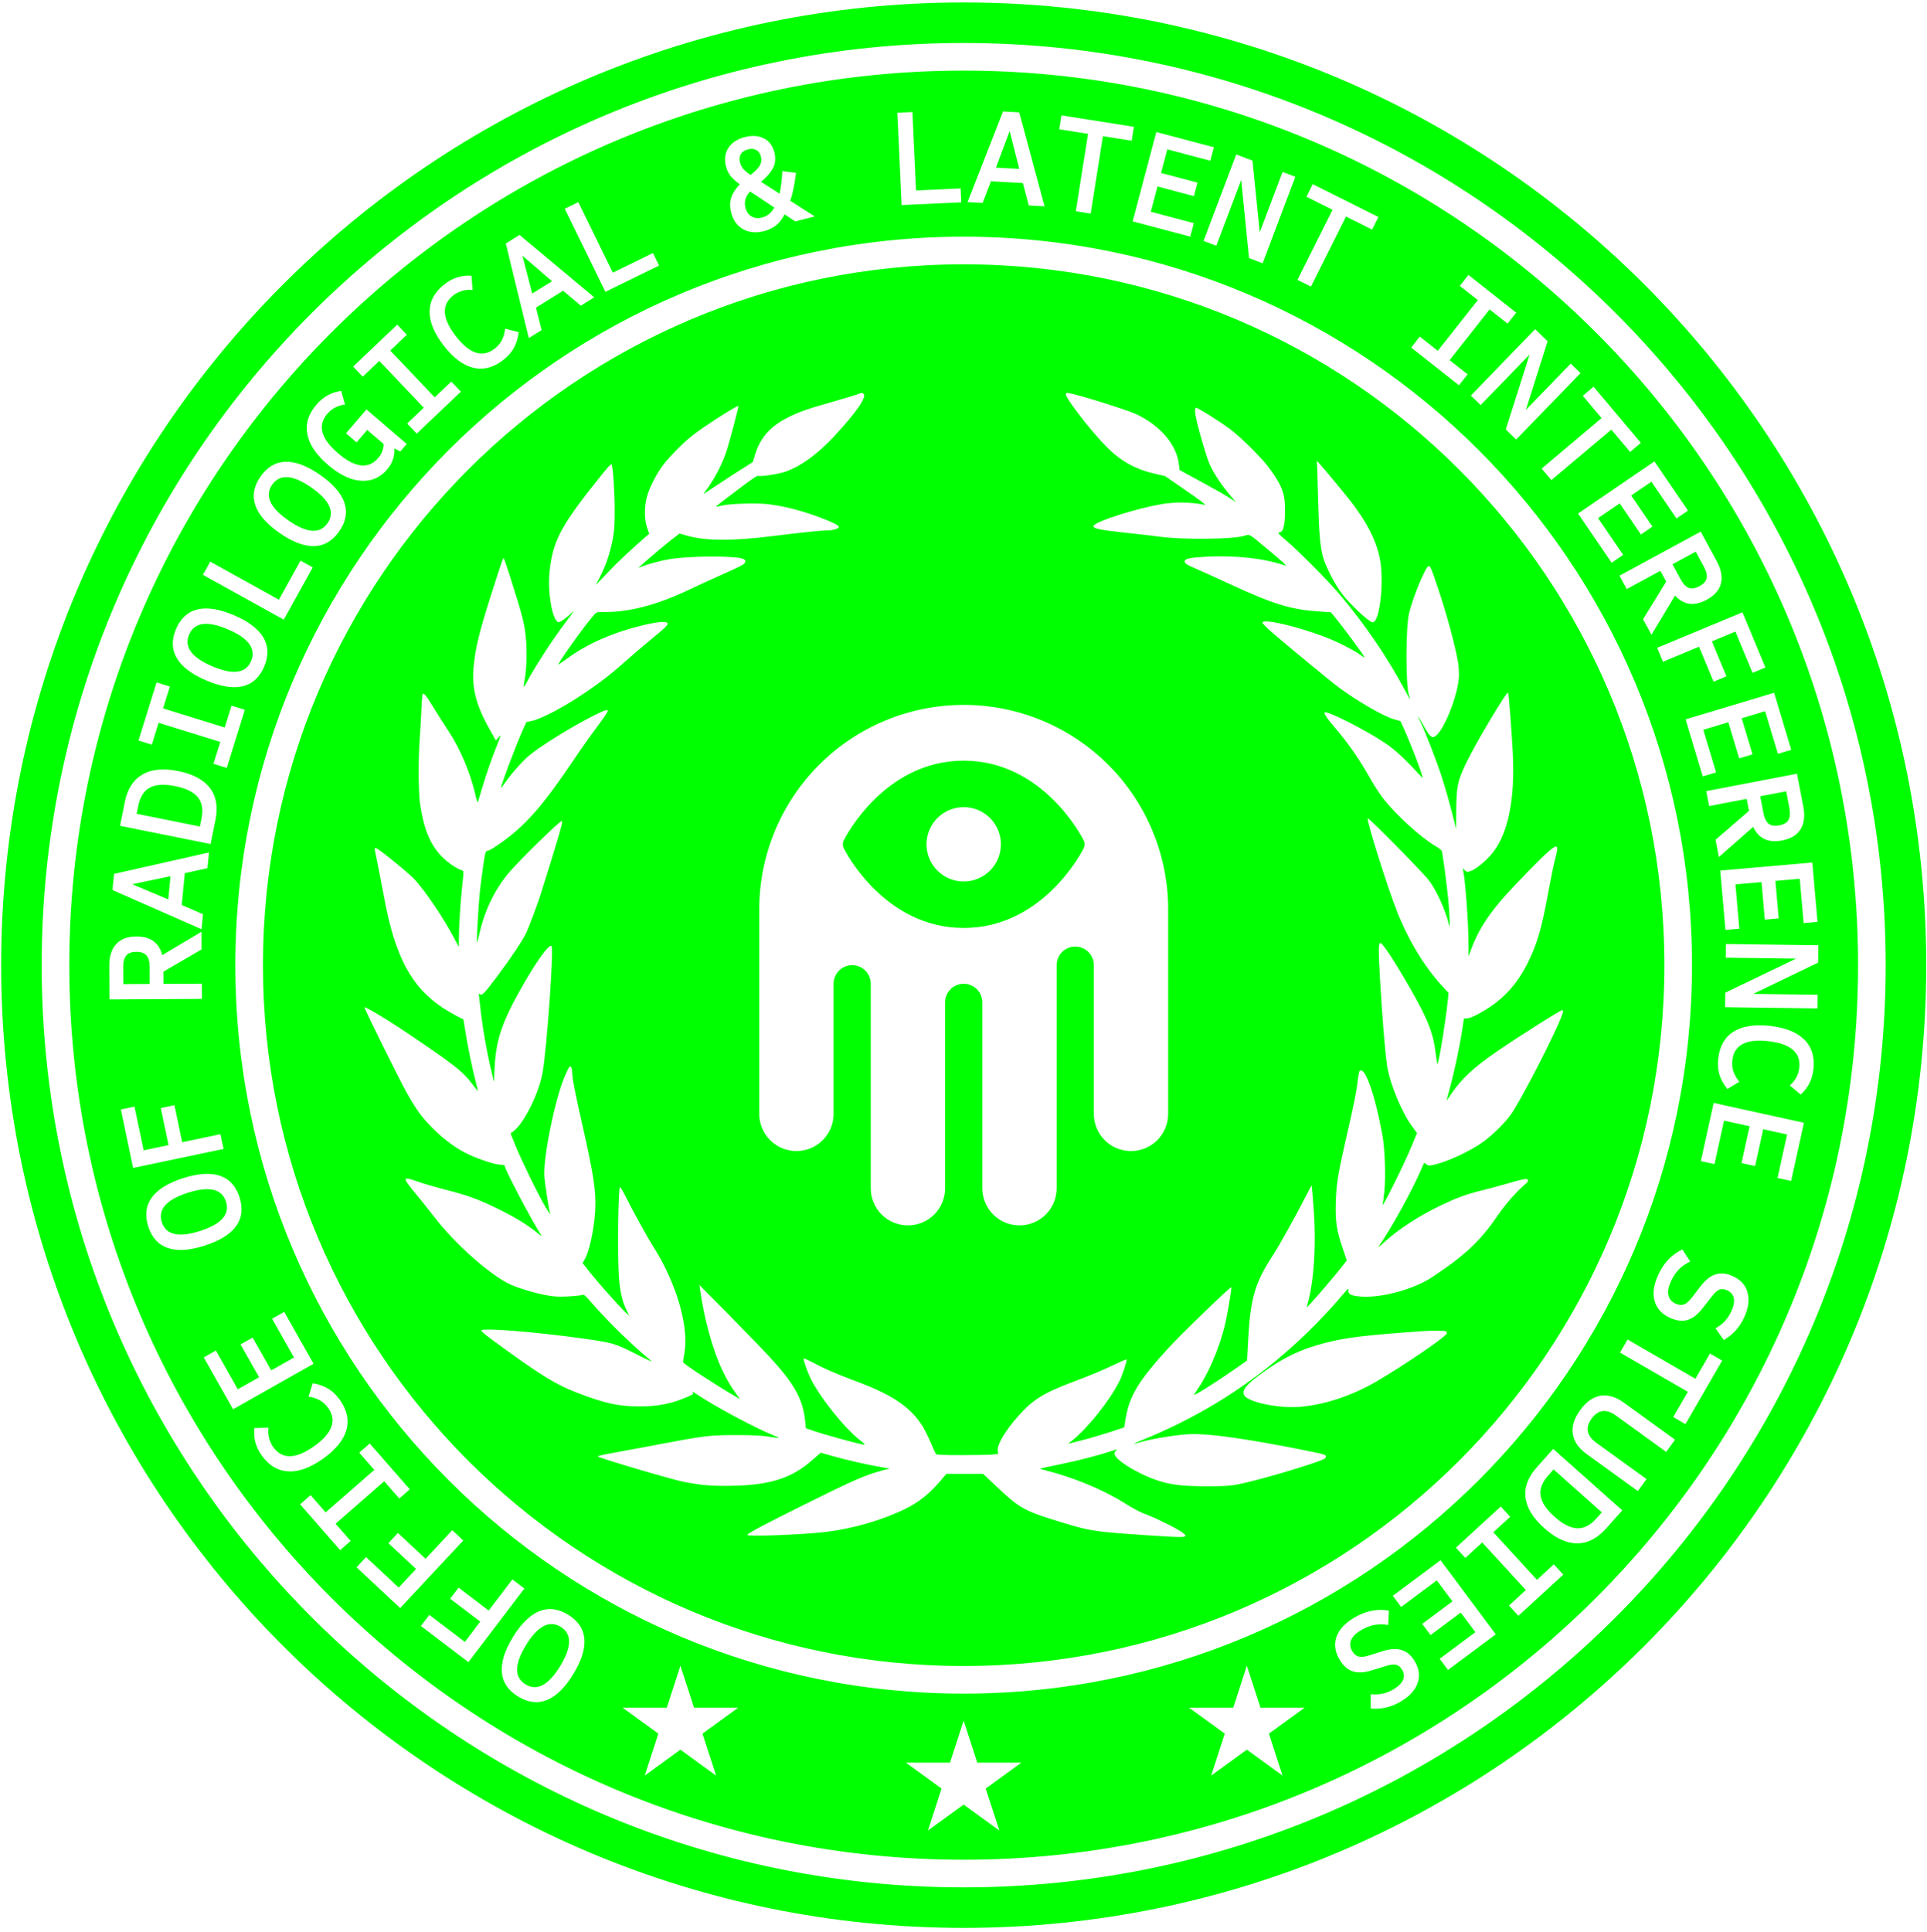<svg width="403" height="404" viewBox="0 0 403 404" fill="none" xmlns="http://www.w3.org/2000/svg">
<path d="M201.539 0.516C312.712 0.516 402.836 90.639 402.836 201.812C402.836 312.986 312.712 403.109 201.539 403.109C90.366 403.109 0.242 312.986 0.242 201.812C0.242 90.639 90.366 0.516 201.539 0.516ZM201.537 8.984C95.042 8.984 8.711 95.316 8.711 201.811C8.711 308.306 95.042 394.637 201.537 394.637C308.032 394.637 394.363 308.306 394.363 201.811C394.363 95.316 308.032 8.984 201.537 8.984ZM201.537 14.762C304.841 14.762 388.586 98.506 388.586 201.811C388.586 305.115 304.841 388.859 201.537 388.859C98.233 388.859 14.488 305.115 14.488 201.811C14.488 98.506 98.233 14.762 201.537 14.762ZM198.678 368.555H189.453L196.916 373.977L194.065 382.75L201.528 377.328L208.991 382.75L206.141 373.977L213.604 368.555H204.379L201.528 359.781L198.678 368.555ZM139.443 357.07H130.219L137.682 362.492L134.831 371.266L142.294 365.844L149.757 371.266L146.906 362.492L154.369 357.07H145.145L142.294 348.297L139.443 357.07ZM257.912 357.07H248.688L256.15 362.492L253.3 371.266L260.763 365.844L268.226 371.266L265.375 362.492L272.838 357.07H263.613L260.763 348.297L257.912 357.07ZM290.441 336.764C289.18 336.547 287.946 336.569 286.738 336.828C285.531 337.088 284.339 337.568 283.165 338.27C281.225 339.429 279.996 340.775 279.479 342.308C278.973 343.857 279.193 345.423 280.139 347.006C280.922 348.316 281.851 349.136 282.925 349.465C284.009 349.81 285.328 349.738 286.883 349.248L289.96 348.31C290.793 348.043 291.463 347.966 291.97 348.079C292.469 348.219 292.883 348.562 293.208 349.106C293.645 349.838 293.72 350.544 293.434 351.224C293.14 351.93 292.49 352.584 291.486 353.184C289.937 354.109 288.331 354.457 286.669 354.226V357.24C288.889 357.438 290.995 356.942 292.986 355.752C294.824 354.654 295.99 353.357 296.482 351.862C296.985 350.384 296.778 348.879 295.863 347.347C295.141 346.138 294.238 345.361 293.154 345.016C292.07 344.67 290.75 344.743 289.195 345.233L286.134 346.196C285.29 346.446 284.619 346.501 284.119 346.36C283.613 346.247 283.171 345.876 282.795 345.246C282.327 344.463 282.247 343.692 282.555 342.931C282.855 342.197 283.541 341.509 284.613 340.868C285.515 340.329 286.439 339.962 287.385 339.767C288.341 339.588 289.324 339.59 290.333 339.772L290.441 336.764ZM118.81 337.623C116.729 336.352 114.716 336.109 112.771 336.896C110.817 337.699 108.98 339.506 107.265 342.314C105.538 345.14 104.77 347.598 104.957 349.688C105.144 351.777 106.278 353.457 108.359 354.729C110.44 356 112.453 356.242 114.397 355.455C116.342 354.668 118.178 352.862 119.904 350.036C121.62 347.228 122.389 344.77 122.212 342.664C122.025 340.575 120.89 338.894 118.81 337.623ZM201.534 49.492C117.413 49.492 49.219 117.686 49.219 201.808C49.219 285.929 117.413 354.123 201.534 354.123C285.656 354.123 353.85 285.929 353.85 201.808C353.85 117.686 285.656 49.492 201.534 49.492ZM110.006 343.989C112.455 339.98 114.873 338.703 117.259 340.16C119.644 341.618 119.613 344.352 117.163 348.361C114.713 352.371 112.296 353.648 109.91 352.19C107.525 350.733 107.556 347.999 110.006 343.989ZM291.278 333.672L293.02 336.009L300.484 330.448L303.753 334.836L297.434 339.545L299.175 341.882L305.495 337.174L308.551 341.275L301.086 346.837L302.827 349.174L312.82 341.729L301.271 326.228L291.278 333.672ZM201.534 55.27C282.465 55.27 348.072 120.877 348.072 201.808C348.072 282.738 282.465 348.346 201.534 348.346C120.603 348.346 54.996 282.738 54.996 201.808C54.996 120.877 120.604 55.27 201.534 55.27ZM102.204 336.754L95.907 331.965L94.144 334.285L100.44 339.073L97.218 343.312L89.784 337.659L88.02 339.979L97.963 347.539L109.664 332.151L107.155 330.243L102.204 336.754ZM304.485 323.608L306.456 325.756L309.984 322.519L319.112 332.468L315.585 335.705L317.556 337.853L326.935 329.246L324.964 327.099L321.436 330.336L312.307 320.388L315.835 317.15L313.864 315.003L304.485 323.608ZM88.997 325.934L83.217 320.533L81.227 322.663L87.007 328.063L83.373 331.953L76.55 325.578L74.56 327.707L83.686 336.235L96.885 322.11L94.581 319.958L88.997 325.934ZM75.125 303.741L78.274 307.348L68.106 316.23L64.956 312.625L62.762 314.542L71.136 324.128L73.331 322.211L70.181 318.604L80.349 309.722L83.499 313.327L85.694 311.41L77.319 301.824L75.125 303.741ZM321.387 306.821C319.554 308.88 318.771 310.983 319.036 313.13C319.303 315.305 320.621 317.447 322.99 319.557C325.36 321.666 327.639 322.713 329.829 322.698C332.021 322.711 334.046 321.673 335.905 319.585L339.267 315.809L324.827 302.955L321.387 306.821ZM223.671 82.217C223.005 82.099 222.888 82.139 222.888 82.433C222.889 83.335 228.275 90.268 231.408 93.421C234.405 96.437 237.48 98.141 241.613 99.081L243.631 99.532L248.097 102.607C250.917 104.546 252.347 105.643 251.975 105.564C249.076 104.977 245.824 104.918 242.827 105.428C237.734 106.309 229.586 108.875 228.764 109.854C228.255 110.462 229.626 110.775 235.639 111.421C238.165 111.676 241.28 112.048 242.573 112.225C247.666 112.89 258.184 112.773 260.397 111.989C261.337 111.676 261.26 111.618 264.961 114.731C268.232 117.454 269.289 118.433 268.819 118.276C264.569 116.768 258.261 116.063 252.15 116.416C248.801 116.592 247.764 116.828 247.764 117.396C247.764 117.826 248.214 118.12 250.212 118.962C251.074 119.314 254.207 120.745 257.165 122.116C266.606 126.465 269.975 127.482 276.302 127.894L278.339 128.031L279.083 128.933C281.06 131.341 285.366 137.173 285.37 137.472C285.37 137.53 284.959 137.276 284.45 136.904C282.962 135.847 279.572 134.123 277.124 133.202C270.994 130.872 264.022 129.285 264.021 130.205C264.021 130.362 264.922 131.282 266.038 132.242C269.172 134.965 278.319 142.506 280.023 143.76C283.902 146.639 289.445 149.831 291.619 150.419L292.872 150.771L293.558 152.261C295.203 155.884 297.965 163.188 297.456 162.642C293.793 158.646 291.815 156.805 289.621 155.336C285.469 152.555 277.496 148.519 277.026 148.97C276.831 149.185 277.497 150.204 279.024 151.967C281.923 155.336 284.371 158.861 286.702 163.033C287.407 164.267 288.544 166.03 289.249 166.931C291.913 170.358 297.143 175.118 300.159 176.881C300.864 177.292 301.472 177.763 301.53 177.92C301.726 178.57 302.627 185.285 302.901 188.301C303.176 191.258 303.273 194.431 303.058 193.491C302.392 190.455 300.374 186.028 298.709 183.933C297.141 181.973 286.232 170.927 286.036 171.104C285.727 171.448 290.248 185.815 292.226 190.749C294.654 196.821 298.063 202.383 301.726 206.301L302.94 207.594L302.783 209.161C302.333 213.568 300.923 222.167 300.609 222.5C300.57 222.537 300.433 221.656 300.296 220.561C299.806 216.173 298.631 213.117 294.89 206.634C291.423 200.582 289.053 197.037 288.622 197.174C288.27 197.291 288.27 199.055 288.603 204.656C289.092 213.059 289.66 219.954 290.091 222.872C290.659 226.613 293.206 232.744 295.419 235.662L296.339 236.916L295.242 239.579C293.558 243.673 288.544 253.682 289.171 251.724C289.23 251.528 289.386 250.392 289.504 249.197C289.837 246.063 289.621 240.128 289.092 237.269C287.525 228.748 285.409 222.852 284.332 223.93C284.214 224.049 284.019 225.145 283.882 226.397C283.627 228.572 283.235 230.472 281.179 239.481C279.788 245.593 279.455 247.767 279.357 251.43C279.24 255.386 279.514 257.306 280.807 261.027L281.649 263.554L280.631 264.847C278.594 267.452 273.54 273.309 273.324 273.309C273.286 273.307 273.345 273.014 273.442 272.662C274.813 267.902 275.302 260.068 274.695 252.351C274.519 249.925 274.324 247.929 274.304 247.885C274.265 247.846 273.696 248.903 273.03 250.235C270.915 254.368 267.586 260.361 266.254 262.398C262.474 268.177 261.513 271.389 261.043 280.047L260.809 284.474L258.066 286.393C254.6 288.821 249.919 291.778 249.762 291.622C249.723 291.583 249.996 291.132 250.368 290.604C252.562 287.528 254.893 282.181 256.088 277.422C256.617 275.366 257.615 269.491 257.518 269.156C257.42 268.882 246.96 279.009 244.101 282.143C237.931 288.939 236.109 292.014 235.345 296.989L235.11 298.458L232.191 299.418C230.566 299.947 227.941 300.73 226.315 301.142L223.377 301.886L224.259 301.181C227.549 298.517 232.016 292.934 234.053 288.899C234.699 287.626 235.599 284.924 235.619 284.238C235.619 284.16 234.582 284.591 233.328 285.198C230.077 286.726 228.588 287.352 224.553 288.88C218.285 291.23 215.993 292.641 212.977 296.049C210.235 299.143 208.491 302.081 208.647 303.296L208.746 304.002L207.551 304.139C206.904 304.197 204.006 304.256 201.127 304.256C197.154 304.256 195.84 304.197 195.721 304.002C195.642 303.884 195.172 302.826 194.663 301.671C194.173 300.515 193.448 299.065 193.096 298.458C190.589 294.325 186.789 291.7 179.209 288.88C175.037 287.313 172.412 286.197 170.062 284.924C168.946 284.337 168.046 283.945 168.044 284.042C168.044 284.551 168.945 287.059 169.552 288.293C171.628 292.406 176.78 298.792 180.031 301.279C180.56 301.671 180.912 302.023 180.814 302.062C180.42 302.179 172.118 299.928 169.317 298.909L168.533 298.635L168.396 297.205C167.907 292.504 166.144 289.331 160.738 283.494C159.387 282.045 155.587 278.107 152.296 274.777L146.282 268.706L146.4 269.587C147.203 275.561 149.025 282.24 151.022 286.432C152.061 288.586 152.746 289.762 154 291.505L154.764 292.543L153.823 291.994C150.082 289.859 143.168 285.335 142.874 284.865C142.815 284.787 142.933 283.983 143.109 283.082C144.147 277.578 141.542 268.47 136.704 260.792C135.313 258.598 132.356 253.232 130.711 249.941C130.241 249.001 129.771 248.238 129.673 248.237C129.281 248.237 129.105 262.966 129.457 267.295C129.692 270.174 130.182 272.212 131.024 273.936L131.632 275.169L130.613 274.19C129.125 272.741 125.227 268.353 123.405 266.081L121.838 264.103L122.21 263.456C123.248 261.811 124.306 256.855 124.502 252.82C124.678 249.099 124.13 245.514 121.799 235.212C120.33 228.807 119.664 225.339 119.664 224.164C119.664 223.303 119.389 222.774 119.076 223.087C118.959 223.204 118.508 224.106 118.097 225.085C116.079 229.786 113.592 241.969 113.847 245.984C113.964 247.59 114.786 252.957 115.08 253.839C115.139 254.054 114.728 253.466 114.18 252.546C112.769 250.215 109.126 242.792 107.833 239.619L106.775 236.994L107.441 236.484C109.616 234.858 112.769 228.454 113.494 224.185C114.375 219.014 115.844 198.313 115.354 197.82C114.826 197.291 112.025 201.209 108.676 207.202C104.876 214.018 103.7 217.661 103.426 223.459L103.309 226.201L102.858 224.341C101.84 220.169 100.88 214.724 100.469 210.826C100.351 209.69 100.214 208.515 100.175 208.201C100.096 207.712 100.116 207.672 100.37 207.888C100.801 208.24 101.233 207.789 103.896 204.264C106.776 200.425 109.283 196.683 110.066 195.038C110.654 193.784 112.73 188.202 113.161 186.733C113.259 186.361 113.729 184.912 114.16 183.521C115.335 179.859 117.254 173.455 117.47 172.475C117.587 172.024 117.587 171.651 117.509 171.651C117.015 171.656 108.343 180.153 106.306 182.62C103.328 186.224 101.272 190.573 100.175 195.606C99.979 196.449 99.803 197.095 99.764 197.056C99.627 196.938 100.076 189.084 100.351 186.439C100.507 185.029 100.821 182.542 101.075 180.896C101.428 178.487 101.566 177.92 101.82 177.92C102.291 177.92 103.564 177.136 105.601 175.628C110.282 172.141 113.729 168.145 119.762 159.214C121.348 156.844 123.66 153.573 124.894 151.947C126.108 150.322 127.106 148.852 127.106 148.676C127.106 148.245 126.479 148.46 124.031 149.694C119.507 151.966 112.828 156.12 110.556 158.059C109.126 159.293 106.991 161.721 105.601 163.699C105.15 164.346 104.777 164.816 104.777 164.757C104.778 164.13 107.735 156.276 109.204 152.927L110.086 150.968L111.222 150.732C113.298 150.302 118.038 147.774 122.602 144.68C125.814 142.486 127.832 140.919 130.927 138.157C132.337 136.904 134.628 134.965 136.019 133.81C139.073 131.323 139.681 130.735 139.604 130.343C139.506 129.853 137.605 129.99 134.647 130.695C128.321 132.204 123.13 134.456 118.802 137.551C117.96 138.158 117.079 138.785 116.863 138.941C116.021 139.549 122.171 130.871 124.247 128.56C124.756 127.992 124.796 127.973 126.637 127.973C131.729 127.973 137.449 126.464 143.854 123.428C145.695 122.566 148.633 121.196 150.415 120.412C155.116 118.316 155.802 117.963 155.86 117.474C155.9 117.141 155.763 117.003 155.273 116.808C153.53 116.2 144.285 116.239 140.23 116.886C138.37 117.18 135.568 117.924 134.197 118.473L133.473 118.767L134.452 117.885C135.921 116.553 139.584 113.477 140.936 112.459L142.11 111.559L143.678 112.009C147.517 113.106 153.138 113.145 161.482 112.106C168.004 111.303 171.569 110.932 172.921 110.912C174.155 110.912 175.311 110.579 175.448 110.188C175.625 109.6 169.003 107.093 164.792 106.152C163.617 105.878 161.796 105.565 160.738 105.428C158.309 105.134 152.551 105.31 150.905 105.722C150.259 105.878 149.71 105.976 149.69 105.956C149.681 105.929 150.422 105.325 151.355 104.625C152.296 103.92 154.235 102.45 155.665 101.354C157.114 100.276 158.368 99.434 158.466 99.493C158.878 99.728 162.814 99.14 164.303 98.611C167.535 97.475 171.041 94.909 174.566 91.109C179.189 86.115 181.402 82.863 180.561 82.314C180.228 82.099 180.266 82.1 179.307 82.452C178.876 82.628 176.408 83.353 173.822 84.098C168.554 85.606 167.084 86.135 164.812 87.27C161.052 89.151 158.955 91.54 157.858 95.203L157.428 96.613L155.646 97.749C154.647 98.356 152.394 99.826 150.611 101.001C148.829 102.176 147.301 103.195 147.184 103.254C147.086 103.312 147.204 103.116 147.438 102.803C149.182 100.55 150.788 97.573 151.787 94.772C152.414 92.951 154.568 84.881 154.411 84.881C153.901 84.882 147.262 89.132 144.833 91.031C143.051 92.402 139.975 95.517 138.702 97.201C137.253 99.14 135.862 101.824 135.313 103.802C134.726 105.917 134.726 108.581 135.333 110.344L135.765 111.617L135.099 112.186C131.808 115.045 129.379 117.336 127.205 119.608L124.6 122.331L125.56 120.471C126.715 118.218 127.537 115.789 128.125 112.852C128.478 111.03 128.557 109.952 128.557 106.721C128.576 103.137 128.204 97.654 127.91 97.084C127.832 96.947 127.067 97.73 126.029 99.042C117.313 109.854 115.668 112.89 114.943 119.452C114.473 123.898 115.531 129.891 116.823 130.088C117.078 130.127 117.745 129.696 118.646 128.952L120.075 127.737L118.332 130.068C115.472 133.849 111.594 139.862 110.145 142.702C109.87 143.25 109.615 143.642 109.557 143.603C109.518 143.542 109.577 143.034 109.675 142.447C110.067 140.43 110.223 137.159 110.066 134.573C109.831 130.793 109.479 129.382 106.6 120.333C105.993 118.453 105.444 116.828 105.365 116.749C105.209 116.573 104.934 117.415 102.623 124.643C100.292 131.988 99.509 135.122 99.098 138.941C98.569 143.662 99.469 147.305 102.407 152.515L103.7 154.826L104.269 154.18C104.582 153.827 104.777 153.671 104.719 153.827C104.66 153.984 104.269 155.003 103.838 156.1C102.8 158.646 101.683 161.917 100.763 164.992C100.371 166.344 99.998 167.578 99.939 167.734C99.88 167.89 99.626 167.146 99.392 166.069C98.314 161.447 96.218 156.511 93.731 152.77C92.732 151.242 91.302 149.009 90.577 147.814C89.265 145.621 88.637 144.837 88.402 145.072C88.324 145.156 88.188 146.818 88.109 148.773C88.011 150.752 87.855 153.592 87.737 155.101C87.463 159.096 87.502 165.52 87.835 167.93C88.736 174.609 90.773 178.449 94.827 181.073C95.493 181.504 96.237 181.895 96.492 181.954C97.021 182.091 97.022 181.935 96.649 185.323C96.297 188.594 95.964 193.844 95.964 196.233V197.996L94.866 195.959C92.751 191.983 89.225 186.733 86.856 184.05C85.621 182.659 79.081 177.333 78.59 177.332C78.374 177.332 78.315 177.469 78.394 177.763C78.648 178.958 79.765 184.658 80.314 187.615C82.586 199.975 86.013 206.399 92.634 210.747C94.044 211.667 96.491 213.019 96.884 213.078C96.903 213.078 97.1 214.273 97.335 215.723C97.864 219.052 98.745 223.283 99.47 226.123C99.783 227.318 99.979 228.219 99.9 228.141C99.822 228.042 99.352 227.435 98.862 226.789C96.669 223.89 94.984 222.577 83.525 214.899C80.587 212.941 76.278 210.414 76.22 210.61C76.142 210.847 83.428 225.574 85.093 228.552C87.13 232.156 88.227 233.645 90.577 235.995C92.928 238.365 95.67 240.324 98.157 241.46C100.547 242.537 103.642 243.536 104.641 243.536C105.287 243.536 105.562 243.615 105.562 243.791C105.563 244.518 111.242 255.289 113.103 258.129C113.416 258.598 113.239 258.5 112.123 257.6C110.047 255.935 107.579 254.446 103.896 252.645C99.92 250.705 97.765 249.941 93.045 248.727C91.106 248.237 88.56 247.492 87.404 247.081C84.114 245.906 84.055 246.121 86.816 249.451C87.913 250.764 89.735 253.055 90.852 254.505C95.18 260.126 102.603 266.707 106.795 268.607C108.538 269.391 112.104 270.449 114.454 270.86C115.962 271.134 116.922 271.173 118.802 271.075C120.134 271.016 121.427 270.88 121.682 270.782C122.112 270.606 122.309 270.762 123.719 272.388C127.127 276.305 132.082 281.143 135.921 284.316C136.646 284.904 136.097 284.688 132.904 283.062C128.556 280.869 128.145 280.751 122.015 279.89C112.026 278.48 100.666 277.579 100.664 278.186C100.664 278.46 101.84 279.381 106.051 282.417C113.337 287.686 116.55 289.624 120.644 291.191C126.382 293.405 129.36 294.071 133.669 294.071C137.566 294.071 140.289 293.542 143.521 292.171C145.127 291.485 145.127 291.466 144.794 291.074C144.598 290.859 145.01 291.054 145.715 291.524C149.436 294.032 157.937 298.595 161.815 300.143C162.442 300.397 162.912 300.633 162.893 300.672C162.853 300.711 161.893 300.574 160.777 300.397C159.269 300.162 157.525 300.064 154.137 300.064C148.183 300.064 147.575 300.143 135.333 302.474C133.12 302.885 129.888 303.492 128.145 303.806C126.383 304.099 124.973 304.432 125.011 304.53C125.109 304.804 140.248 309.29 142.874 309.819C146.674 310.583 149.201 310.779 153.687 310.661C161.208 310.465 165.654 308.996 169.807 305.353L171.647 303.747L174.194 304.472C177.152 305.314 181.168 306.214 184.066 306.724L186.084 307.077L184.674 307.43C180.952 308.409 178.836 309.329 167.75 314.833C159.328 319.025 156.292 320.651 156.292 320.944C156.293 321.336 167.711 320.905 172.745 320.317C178.367 319.632 184.497 317.869 189.296 315.519C192.175 314.108 194.349 312.365 196.641 309.682L197.914 308.174H205.593L208.315 310.739C213.369 315.518 214.132 315.93 222.691 318.516C228.078 320.141 229.097 320.298 240.007 321.022C248.331 321.571 248.625 321.551 247.392 320.514C246.628 319.867 242.221 317.634 240.262 316.89C238.46 316.224 237.245 315.597 234.934 314.147C230.644 311.464 224.494 308.918 218.833 307.488C218.052 307.293 217.427 307.098 217.462 307.077C217.482 307.058 219.264 306.685 221.419 306.234C225.317 305.451 229.684 304.315 232.485 303.395C233.484 303.062 233.817 303.002 233.523 303.218C233.269 303.374 233.073 303.727 233.073 303.962C233.073 305.157 237.872 308.154 242.063 309.545C244.806 310.466 247.235 310.759 252.269 310.778C255.951 310.778 257.048 310.72 258.928 310.367C262.708 309.662 274.792 306.117 276.811 305.099C277.516 304.746 277.477 304.335 276.713 304.08C275.733 303.786 268.702 302.396 264.314 301.632C255.598 300.124 250.799 299.634 247.626 299.947C244.277 300.28 240.301 300.986 238.264 301.612C236.423 302.161 236.892 301.886 239.732 300.75C241.299 300.123 244.297 298.772 246.393 297.733C259.653 291.211 271.189 282.103 281.198 270.253C282.001 269.313 282.022 269.293 281.982 269.881C281.924 270.664 282.648 270.978 284.803 271.115C289.229 271.37 295.81 269.528 299.669 266.942C306.466 262.418 309.6 259.46 313.204 254.172C314.889 251.724 317.161 249.138 319.021 247.571C319.707 247.003 319.765 246.612 319.139 246.514C318.923 246.494 317.395 246.846 315.73 247.336C314.066 247.826 311.441 248.531 309.933 248.903C306.564 249.746 304.664 250.451 301.491 251.959C296.888 254.153 292.598 256.934 289.621 259.617C288.093 261.008 288.054 261.028 288.622 260.186C291.208 256.405 295.575 248.433 297.221 244.516C297.515 243.81 297.789 243.203 297.828 243.164C297.867 243.125 298.083 243.243 298.298 243.438C298.631 243.752 298.807 243.771 299.747 243.575C302.567 243.007 307.641 240.637 310.344 238.64C312.42 237.092 314.908 234.605 316.083 232.881C317.905 230.237 323.468 219.62 325.896 214.136C326.876 211.923 327.071 211.218 326.719 211.218C326.305 211.219 317.629 216.702 312.772 220.051C308.248 223.146 305.623 225.614 303.488 228.748C302.981 229.49 302.552 230.135 302.529 230.158C302.49 230.197 302.783 229.14 303.136 227.808C304.252 223.753 305.506 217.681 306.035 213.744C306.133 212.902 306.172 212.863 306.682 212.941C307.054 212.98 307.72 212.745 308.738 212.236C313.792 209.612 316.984 206.36 319.511 201.326C321.489 197.35 322.469 193.961 323.84 186.342C324.349 183.6 324.976 180.544 325.25 179.545C326.033 176.744 325.778 176.411 324.035 177.88C322.351 179.29 316.318 185.5 313.987 188.203C310.893 191.807 309.032 194.843 307.681 198.466L307.132 199.955L307.112 197.311C307.112 193.041 306.427 183.876 305.996 182.033L305.878 181.543L306.349 181.974C306.779 182.365 306.877 182.366 307.562 182.131C308.542 181.798 310.207 180.486 311.617 178.958C315.3 174.943 316.925 167.44 316.357 157.118C316.122 152.672 315.554 145.288 315.417 144.837C315.241 144.249 308.562 155.472 306.524 159.742C304.801 163.424 304.585 164.502 304.546 169.692L304.526 173.316L304.057 171.456C303.097 167.676 302.353 165.051 301.491 162.367C300.531 159.37 298.005 152.828 297.104 151.046C296.144 149.146 296.476 149.499 297.71 151.712C299.022 154.043 299.434 154.415 300.159 153.945C301.942 152.77 304.762 145.777 305.095 141.742C305.153 140.959 305.095 139.646 304.978 138.804C304.429 135.317 302.607 128.54 300.609 122.625C299.356 118.885 299.14 118.375 298.769 118.375C298.161 118.375 295.4 125.034 294.655 128.364C293.97 131.341 293.97 143.504 294.655 145.346C294.812 145.816 294.909 146.188 294.87 146.188C294.83 146.186 294.302 145.247 293.695 144.093C290.052 137.296 285.468 130.578 280.141 124.271C277.771 121.45 271.64 115.28 269.035 113.066C267.527 111.793 267.174 111.402 267.468 111.343C268.075 111.245 268.271 110.971 268.506 110.011C268.8 108.874 268.819 105.075 268.525 103.782C268.134 101.961 267.292 100.354 265.313 97.71C263.707 95.555 259.417 91.325 257.165 89.66C255.031 88.074 250.566 85.274 250.173 85.272C249.781 85.272 249.859 86.428 250.427 88.661C251.034 91.129 252.327 95.457 252.797 96.633C253.619 98.689 255.265 101.196 257.557 103.919L258.438 104.958L257.753 104.507C256.166 103.469 254.873 102.744 250.897 100.57L246.687 98.278L246.549 97.103C246.098 92.99 242.651 88.955 237.559 86.565C235.815 85.743 225.434 82.491 223.671 82.217ZM334.993 316.226L333.847 317.515C332.581 318.936 331.245 319.617 329.837 319.559C328.429 319.5 326.859 318.7 325.126 317.157C323.393 315.615 322.417 314.148 322.195 312.757C321.974 311.365 322.496 309.958 323.762 308.536L324.908 307.248L334.993 316.226ZM339.625 293.303C337.906 292.059 336.266 291.57 334.704 291.835C333.131 292.116 331.716 293.124 330.461 294.858C329.206 296.593 328.697 298.244 328.935 299.811C329.16 301.393 330.133 302.806 331.852 304.05L342.526 311.771L344.339 309.266L333.856 301.683C331.817 300.207 331.482 298.522 332.854 296.626C334.225 294.73 335.93 294.52 337.971 295.996L348.452 303.578L350.3 301.024L339.625 293.303ZM64.537 292.02C65.504 292.184 66.319 292.458 66.978 292.841C67.611 293.219 68.162 293.739 68.632 294.402C70.489 297.023 69.501 299.692 65.668 302.409C61.834 305.127 58.988 305.175 57.131 302.555C56.718 301.973 56.434 301.348 56.277 300.682C56.105 300.026 56.065 299.301 56.157 298.506L53.197 298.6C53.085 299.675 53.158 300.669 53.415 301.58C53.656 302.503 54.092 303.409 54.723 304.299C56.225 306.418 58.074 307.537 60.273 307.655C62.455 307.785 64.873 306.91 67.525 305.029C70.178 303.149 71.812 301.152 72.429 299.039C73.029 296.937 72.577 294.826 71.075 292.707C70.364 291.704 69.559 290.927 68.657 290.375C67.756 289.823 66.669 289.439 65.397 289.223L64.537 292.02ZM338.799 282.808L352.981 291.016L349.928 296.292L352.477 297.767L360.163 284.484L357.614 283.01L354.561 288.287L340.378 280.079L338.799 282.808ZM56.905 275.737L61.489 283.839L56.726 286.534L52.846 279.674L50.309 281.109L54.19 287.969L49.737 290.487L45.153 282.386L42.616 283.82L48.753 294.667L65.578 285.148L59.442 274.302L56.905 275.737ZM302.396 278.371C302.14 278.215 299.477 278.195 297.519 278.332C285.355 279.194 281.692 279.644 277.324 280.741C272.036 282.073 268.197 283.934 263.574 287.361C260.519 289.633 259.696 290.711 260.205 291.729C260.949 293.14 267.1 294.471 271.565 294.178C276.717 293.825 282.711 291.867 287.862 288.851C293.777 285.384 302.257 279.607 302.553 278.842C302.611 278.685 302.552 278.469 302.396 278.371ZM351.836 261.257C350.679 261.803 349.68 262.528 348.84 263.434C347.999 264.339 347.299 265.416 346.739 266.664C345.815 268.726 345.581 270.533 346.037 272.085C346.511 273.645 347.589 274.802 349.271 275.557C350.665 276.181 351.896 276.319 352.964 275.973C354.05 275.634 355.09 274.817 356.082 273.524L358.064 270.991C358.594 270.294 359.099 269.847 359.579 269.649C360.069 269.478 360.603 269.523 361.182 269.782C361.96 270.131 362.426 270.666 362.581 271.387C362.746 272.134 362.589 273.042 362.11 274.109C361.372 275.756 360.256 276.96 358.762 277.725L360.49 280.194C362.422 279.083 363.863 277.469 364.812 275.353C365.687 273.399 365.898 271.668 365.444 270.161C365.008 268.662 363.976 267.547 362.348 266.817C361.063 266.242 359.878 266.123 358.792 266.462C357.706 266.801 356.666 267.616 355.674 268.909L353.718 271.455C353.17 272.144 352.651 272.574 352.161 272.745C351.681 272.943 351.107 272.892 350.438 272.592C349.605 272.219 349.097 271.632 348.912 270.832C348.738 270.058 348.906 269.102 349.417 267.962C349.847 267.003 350.393 266.172 351.056 265.47C351.736 264.776 352.542 264.214 353.474 263.784L351.836 261.257ZM46.002 245.847C43.997 245.177 41.427 245.344 38.293 246.348C35.14 247.357 32.951 248.714 31.727 250.418C30.503 252.121 30.263 254.135 31.007 256.457C31.75 258.779 33.115 260.278 35.101 260.954C37.087 261.63 39.656 261.463 42.81 260.453C45.944 259.449 48.133 258.093 49.376 256.384C50.6 254.68 50.84 252.666 50.097 250.344C49.353 248.021 47.988 246.522 46.002 245.847ZM39.273 249.407C43.748 247.974 46.412 248.589 47.265 251.251C48.117 253.913 46.305 255.961 41.83 257.395C37.355 258.827 34.692 258.213 33.839 255.551C32.986 252.888 34.797 250.84 39.273 249.407ZM201.544 147.388C190.203 147.388 179.328 151.893 171.309 159.912C163.29 167.931 158.784 178.807 158.784 190.147V232.906C158.784 234.968 159.604 236.946 161.062 238.404C162.519 239.862 164.497 240.681 166.559 240.681C168.62 240.681 170.599 239.862 172.057 238.404C173.515 236.946 174.333 234.968 174.333 232.906V205.696C174.333 204.665 174.743 203.676 175.472 202.947C176.201 202.218 177.19 201.809 178.221 201.809C179.252 201.809 180.241 202.218 180.97 202.947C181.699 203.676 182.107 204.665 182.107 205.696V248.455C182.107 250.517 182.927 252.495 184.385 253.953C185.843 255.411 187.82 256.229 189.882 256.229C191.944 256.229 193.922 255.411 195.38 253.953C196.838 252.495 197.656 250.517 197.656 248.455V209.583C197.656 208.552 198.066 207.564 198.795 206.835C199.524 206.106 200.513 205.696 201.544 205.696C202.575 205.696 203.564 206.106 204.293 206.835C205.022 207.564 205.431 208.552 205.431 209.583V248.457C205.431 250.519 206.25 252.496 207.708 253.954C209.166 255.412 211.143 256.231 213.205 256.231C215.267 256.231 217.245 255.412 218.703 253.954C220.161 252.496 220.979 250.519 220.979 248.457V201.809C220.98 200.778 221.389 199.789 222.118 199.061C222.847 198.332 223.836 197.922 224.867 197.922C225.898 197.922 226.887 198.332 227.616 199.061C228.345 199.789 228.754 200.778 228.754 201.809V232.906C228.754 234.968 229.573 236.946 231.031 238.404C232.489 239.862 234.467 240.681 236.528 240.681C238.59 240.681 240.568 239.862 242.026 238.404C243.484 236.946 244.303 234.968 244.303 232.906V190.147C244.303 178.807 239.798 167.931 231.779 159.912C223.76 151.893 212.884 147.388 201.544 147.388ZM355.705 242.781L358.551 243.407L360.551 234.316L365.896 235.491L364.202 243.188L367.049 243.814L368.742 236.117L373.738 237.217L371.738 246.308L374.585 246.935L377.262 234.764L358.382 230.611L355.705 242.781ZM33.626 231.691L35.254 239.434L30.044 240.528L28.123 231.39L25.27 231.989L27.841 244.214L46.758 240.236L46.109 237.151L38.105 238.834L36.478 231.092L33.626 231.691ZM370.206 214.512C366.976 214.141 364.425 214.536 362.556 215.698C360.706 216.863 359.632 218.736 359.336 221.316C359.196 222.538 359.276 223.654 359.579 224.667C359.882 225.68 360.434 226.691 361.236 227.701L363.745 226.193C363.135 225.425 362.712 224.678 362.476 223.952C362.257 223.248 362.194 222.492 362.287 221.685C362.654 218.494 365.171 217.167 369.839 217.703C374.507 218.239 376.659 220.103 376.292 223.294C376.211 224.003 376.005 224.658 375.677 225.259C375.368 225.862 374.914 226.428 374.314 226.958L376.58 228.865C377.382 228.139 377.991 227.351 378.408 226.501C378.845 225.653 379.126 224.687 379.25 223.604C379.546 221.023 378.916 218.955 377.358 217.399C375.821 215.846 373.436 214.883 370.206 214.512ZM360.911 200.244L375.631 200.441L360.812 207.56L360.771 210.593L380.102 210.853L380.14 207.998L366.669 207.816L380.23 201.277L380.279 197.649L360.949 197.389L360.911 200.244ZM33.933 199.715C33.264 197.101 31.453 195.802 28.499 195.817C26.636 195.827 25.231 196.361 24.285 197.416C23.319 198.452 22.841 199.982 22.852 202.004L22.889 208.963L42.22 208.86L42.203 205.679L34.203 205.721L34.19 203.163L42.165 198.511L42.145 194.823L33.933 199.715ZM28.517 199.029C29.488 199.024 30.193 199.269 30.632 199.762C31.071 200.255 31.294 201.077 31.3 202.227L31.318 205.736L25.786 205.766L25.768 202.256C25.762 201.106 25.976 200.282 26.409 199.784C26.823 199.286 27.525 199.035 28.517 199.029ZM359.762 182.034L360.847 194.448L363.751 194.194L362.94 184.921L368.392 184.444L369.078 192.296L371.981 192.042L371.295 184.19L376.391 183.745L377.201 193.019L380.105 192.766L379.021 180.352L359.762 182.034ZM23.847 182.727L23.52 186.102L42.15 194.297L42.453 191.158L38.008 189.234L38.651 182.574L43.383 181.538L43.701 178.252L23.847 182.727ZM201.544 159.05C218.1 159.05 226.263 174.986 226.606 175.672C226.742 175.942 226.812 176.24 226.812 176.542C226.812 176.844 226.742 177.142 226.606 177.412C226.264 178.097 218.101 194.034 201.544 194.034C184.988 194.034 176.825 178.098 176.481 177.412C176.346 177.142 176.275 176.844 176.275 176.542C176.275 176.24 176.346 175.942 176.481 175.672C176.825 174.985 184.988 159.05 201.544 159.05ZM35.192 188.066L27.672 184.89L35.662 183.212L35.192 188.066ZM204.519 169.359C203.098 168.771 201.535 168.617 200.027 168.917C198.519 169.217 197.134 169.958 196.047 171.045C194.96 172.132 194.219 173.517 193.919 175.025C193.619 176.533 193.773 178.097 194.361 179.518C194.95 180.938 195.946 182.152 197.225 183.006C198.503 183.86 200.006 184.316 201.544 184.316C203.606 184.316 205.583 183.497 207.041 182.039C208.499 180.581 209.318 178.604 209.318 176.542C209.318 175.004 208.862 173.501 208.008 172.223C207.154 170.944 205.939 169.948 204.519 169.359ZM356.83 165.42L357.429 168.545L365.286 167.041L365.767 169.554L358.775 175.585L359.469 179.207L366.648 172.897C367.783 175.345 369.802 176.291 372.703 175.735C374.534 175.385 375.817 174.604 376.555 173.394C377.315 172.198 377.505 170.607 377.125 168.621L375.816 161.786L356.83 165.42ZM37.256 161.224C34.146 160.599 31.648 160.846 29.766 161.964C27.867 163.059 26.643 164.977 26.093 167.718L25.097 172.675L44.05 176.481L45.068 171.408C45.611 168.706 45.226 166.495 43.913 164.775C42.585 163.032 40.366 161.848 37.256 161.224ZM31.345 164.678C32.59 164.018 34.349 163.916 36.623 164.373C38.897 164.83 40.482 165.603 41.375 166.692C42.268 167.782 42.527 169.26 42.152 171.126L41.812 172.816L28.575 170.157L28.915 168.467C29.29 166.601 30.1 165.338 31.345 164.678ZM374.212 168.906C374.428 170.036 374.368 170.884 374.033 171.453C373.717 172.018 373.073 172.395 372.1 172.581C371.145 172.764 370.407 172.652 369.886 172.247C369.364 171.842 368.995 171.075 368.779 169.946L368.119 166.499L373.553 165.459L374.212 168.906ZM352.513 150.409L356.096 162.345L358.887 161.507L356.211 152.591L361.452 151.018L363.718 158.566L366.51 157.729L364.243 150.18L369.143 148.709L371.819 157.625L374.61 156.787L371.028 144.852L352.513 150.409ZM28.969 154.834L31.752 155.698L33.172 151.125L46.067 155.128L44.648 159.701L47.431 160.565L51.205 148.409L48.421 147.545L47.002 152.117L34.106 148.114L35.526 143.542L32.743 142.678L28.969 154.834ZM48.945 128.65C45.901 127.349 43.359 126.941 41.318 127.427C39.278 127.913 37.777 129.276 36.818 131.519C35.859 133.761 35.909 135.788 36.968 137.599C38.026 139.41 40.078 140.967 43.122 142.269C46.148 143.563 48.69 143.97 50.749 143.492C52.79 143.006 54.29 141.643 55.249 139.4C56.208 137.158 56.158 135.131 55.1 133.32C54.023 131.501 51.971 129.945 48.945 128.65ZM346.56 135.458L347.771 138.369L355.322 135.229L358.359 142.533L361.051 141.414L358.013 134.109L362.929 132.065L366.515 140.688L369.205 139.568L364.409 128.035L346.56 135.458ZM39.553 132.688C40.652 130.117 43.362 129.756 47.683 131.604C52.003 133.451 53.614 135.66 52.515 138.23C51.415 140.801 48.705 141.163 44.385 139.315C40.064 137.468 38.453 135.258 39.553 132.688ZM338.682 120.378L340.198 123.176L347.231 119.363L348.45 121.612L343.613 129.477L345.371 132.72L350.304 124.532C352.126 126.521 354.336 126.812 356.933 125.404C358.571 124.516 359.559 123.383 359.895 122.006C360.257 120.637 359.958 119.063 358.994 117.285L355.678 111.166L338.682 120.378ZM275.503 98.976C275.542 100.425 275.639 103.559 275.698 105.929C275.835 111.178 276.11 114.234 276.6 116.192C277.109 118.19 279.029 122.01 280.576 124.047C282.339 126.397 286.335 130.119 287.079 130.119C288.587 130.118 289.547 121.148 288.509 116.506C287.706 112.804 285.805 109.141 282.495 104.852C281.241 103.245 277.05 98.172 275.934 96.939L275.386 96.331L275.503 98.976ZM58.327 125.398L43.97 117.438L42.44 120.194L59.347 129.568L65.404 118.645L62.855 117.23L58.327 125.398ZM356.304 118.438C356.852 119.449 357.051 120.276 356.904 120.92C356.774 121.554 356.274 122.108 355.402 122.58C354.548 123.043 353.811 123.161 353.191 122.933C352.572 122.705 351.988 122.085 351.44 121.074L349.769 117.989L354.632 115.354L356.304 118.438ZM330.023 107.378L337.051 117.668L339.457 116.024L334.208 108.338L338.727 105.251L343.171 111.76L345.578 110.116L341.134 103.607L345.358 100.723L350.607 108.41L353.015 106.767L345.987 96.476L330.023 107.378ZM59.718 96.553C57.621 96.616 55.876 97.648 54.483 99.649C53.091 101.651 52.729 103.647 53.399 105.635C54.069 107.622 55.764 109.562 58.481 111.453C61.183 113.333 63.59 114.247 65.703 114.195C67.8 114.133 69.545 113.1 70.938 111.099C72.33 109.097 72.692 107.101 72.022 105.113C71.335 103.114 69.642 101.175 66.94 99.295C64.222 97.404 61.815 96.49 59.718 96.553ZM56.925 101.349C58.522 99.054 61.248 99.248 65.106 101.932C68.963 104.615 70.093 107.105 68.496 109.399C66.899 111.694 64.173 111.5 60.315 108.816C56.458 106.133 55.328 103.643 56.925 101.349ZM71.344 81.733C70.273 81.886 69.326 82.197 68.505 82.667C67.668 83.125 66.895 83.768 66.185 84.596C64.494 86.567 63.857 88.633 64.275 90.794C64.679 92.942 66.114 95.076 68.582 97.193C70.162 98.549 71.712 99.499 73.23 100.044C74.745 100.561 76.166 100.669 77.493 100.371C78.818 100.045 79.971 99.31 80.952 98.166C81.507 97.519 81.905 96.842 82.147 96.135C82.4 95.412 82.509 94.617 82.471 93.748L83.702 94.413L85.058 92.833L76.639 85.609L72.359 90.598L74.571 92.496L76.798 89.9L80.23 92.844C80.201 93.942 79.819 94.921 79.083 95.778C77.043 98.156 74.24 97.814 70.674 94.755C67.107 91.695 66.37 88.947 68.461 86.509C68.926 85.967 69.463 85.539 70.071 85.226C70.665 84.899 71.359 84.685 72.152 84.582L71.344 81.733ZM331.017 82.756L334.946 87.417L322.417 97.978L324.448 100.39L336.979 89.828L340.907 94.489L343.159 92.592L333.269 80.858L331.017 82.756ZM307.605 82.713L309.657 84.699L319.898 74.125L314.912 89.789L317.091 91.9L330.54 78.014L328.489 76.027L319.116 85.705L323.661 71.352L321.055 68.827L307.605 82.713ZM73.844 76.647L75.851 78.76L79.322 75.462L88.621 85.252L85.149 88.55L87.156 90.663L96.386 81.897L94.379 79.783L90.907 83.081L81.608 73.291L85.08 69.993L83.073 67.88L73.844 76.647ZM305.298 59.781L309.057 62.747L300.691 73.347L296.933 70.38L295.127 72.668L305.12 80.554L306.925 78.266L303.166 75.3L311.531 64.7L315.29 67.666L317.096 65.379L307.103 57.493L305.298 59.781ZM98.605 57.66C97.525 57.593 96.535 57.707 95.635 58.002C94.723 58.281 93.836 58.755 92.974 59.422C90.919 61.011 89.877 62.906 89.851 65.107C89.812 67.293 90.787 69.672 92.776 72.244C94.765 74.816 96.829 76.366 98.966 76.894C101.091 77.405 103.182 76.867 105.236 75.278C106.209 74.526 106.952 73.688 107.466 72.765C107.98 71.841 108.318 70.739 108.481 69.46L105.65 68.716C105.526 69.689 105.286 70.514 104.932 71.189C104.58 71.837 104.083 72.41 103.44 72.907C100.9 74.872 98.192 73.996 95.317 70.279C92.443 66.562 92.276 63.721 94.816 61.756C95.381 61.319 95.993 61.008 96.652 60.824C97.3 60.624 98.022 60.555 98.82 60.614L98.605 57.66ZM105.778 50.919L110.594 70.692L113.27 69.026L112.096 64.327L117.776 60.79L121.475 63.918L124.277 62.173L108.657 49.127L105.778 50.919ZM115.453 58.804L111.312 61.382L109.265 53.477L115.453 58.804ZM118.12 43.656L126.616 61.022L137.836 55.531L136.555 52.913L128.167 57.018L120.952 42.272L118.12 43.656ZM273.22 41.138L278.673 43.865L271.341 58.52L274.16 59.931L281.492 45.275L286.944 48.004L288.262 45.37L274.537 38.504L273.22 41.138ZM251.705 50.379L254.376 51.389L259.584 37.619L261.219 53.977L264.057 55.05L270.895 36.969L268.225 35.959L263.459 48.56L261.938 33.581L258.544 32.298L251.705 50.379ZM236.878 46.289L248.924 49.48L249.67 46.663L240.672 44.279L242.073 38.989L249.691 41.008L250.438 38.19L242.819 36.172L244.129 31.227L253.128 33.61L253.874 30.793L241.828 27.602L236.878 46.289ZM159.76 28.939C158.651 28.362 157.328 28.269 155.791 28.66C154.196 29.066 153.038 29.822 152.316 30.926C151.614 32.025 151.452 33.315 151.828 34.794C152.024 35.562 152.336 36.229 152.767 36.795C153.211 37.337 153.849 37.911 154.679 38.519L154.693 38.576C153.846 39.426 153.258 40.333 152.931 41.296C152.617 42.235 152.607 43.281 152.9 44.434C153.311 46.047 154.138 47.208 155.382 47.914C156.625 48.62 158.083 48.761 159.755 48.336C160.754 48.082 161.61 47.669 162.324 47.099C163.053 46.504 163.637 45.742 164.075 44.812L166.324 46.296L170.389 45.262L165.253 41.965C165.51 41.286 165.733 40.472 165.921 39.524C166.128 38.571 166.312 37.441 166.47 36.132L163.619 35.783C163.566 36.779 163.484 37.669 163.377 38.453C163.289 39.232 163.177 39.916 163.04 40.503L159.229 38.066L159.214 38.009L159.357 37.85C160.402 36.97 161.172 36.058 161.668 35.113C162.159 34.15 162.253 33.072 161.95 31.881C161.593 30.478 160.863 29.497 159.76 28.939ZM161.934 43.393C161.595 43.99 161.212 44.456 160.785 44.79C160.378 45.119 159.905 45.351 159.367 45.488C158.522 45.703 157.786 45.624 157.159 45.252C156.533 44.88 156.112 44.271 155.896 43.426C155.74 42.811 155.742 42.217 155.903 41.644C156.064 41.071 156.39 40.538 156.878 40.046L161.934 43.393ZM221.519 27.029L227.541 27.98L224.987 44.166L228.102 44.657L230.654 28.471L236.677 29.421L237.136 26.512L221.978 24.121L221.519 27.029ZM202.348 42.259L205.496 42.432L207.232 37.91L213.914 38.276L215.147 42.96L218.443 43.141L213.146 23.49L209.761 23.305L202.348 42.259ZM187.676 23.569L188.559 42.881L201.036 42.31L200.903 39.399L191.574 39.825L190.825 23.426L187.676 23.569ZM156.444 31.226C157.117 31.055 157.692 31.103 158.169 31.37C158.641 31.618 158.96 32.069 159.126 32.722C159.297 33.394 159.235 33.993 158.939 34.519C158.663 35.039 158.194 35.568 157.532 36.105L156.95 36.59C156.28 36.126 155.773 35.703 155.43 35.319C155.106 34.931 154.883 34.497 154.761 34.017C154.58 33.306 154.633 32.709 154.919 32.227C155.225 31.741 155.733 31.407 156.444 31.226ZM213.153 35.315L208.283 35.049L211.145 27.401L213.153 35.315Z" fill="#00FF00"/>
</svg>
